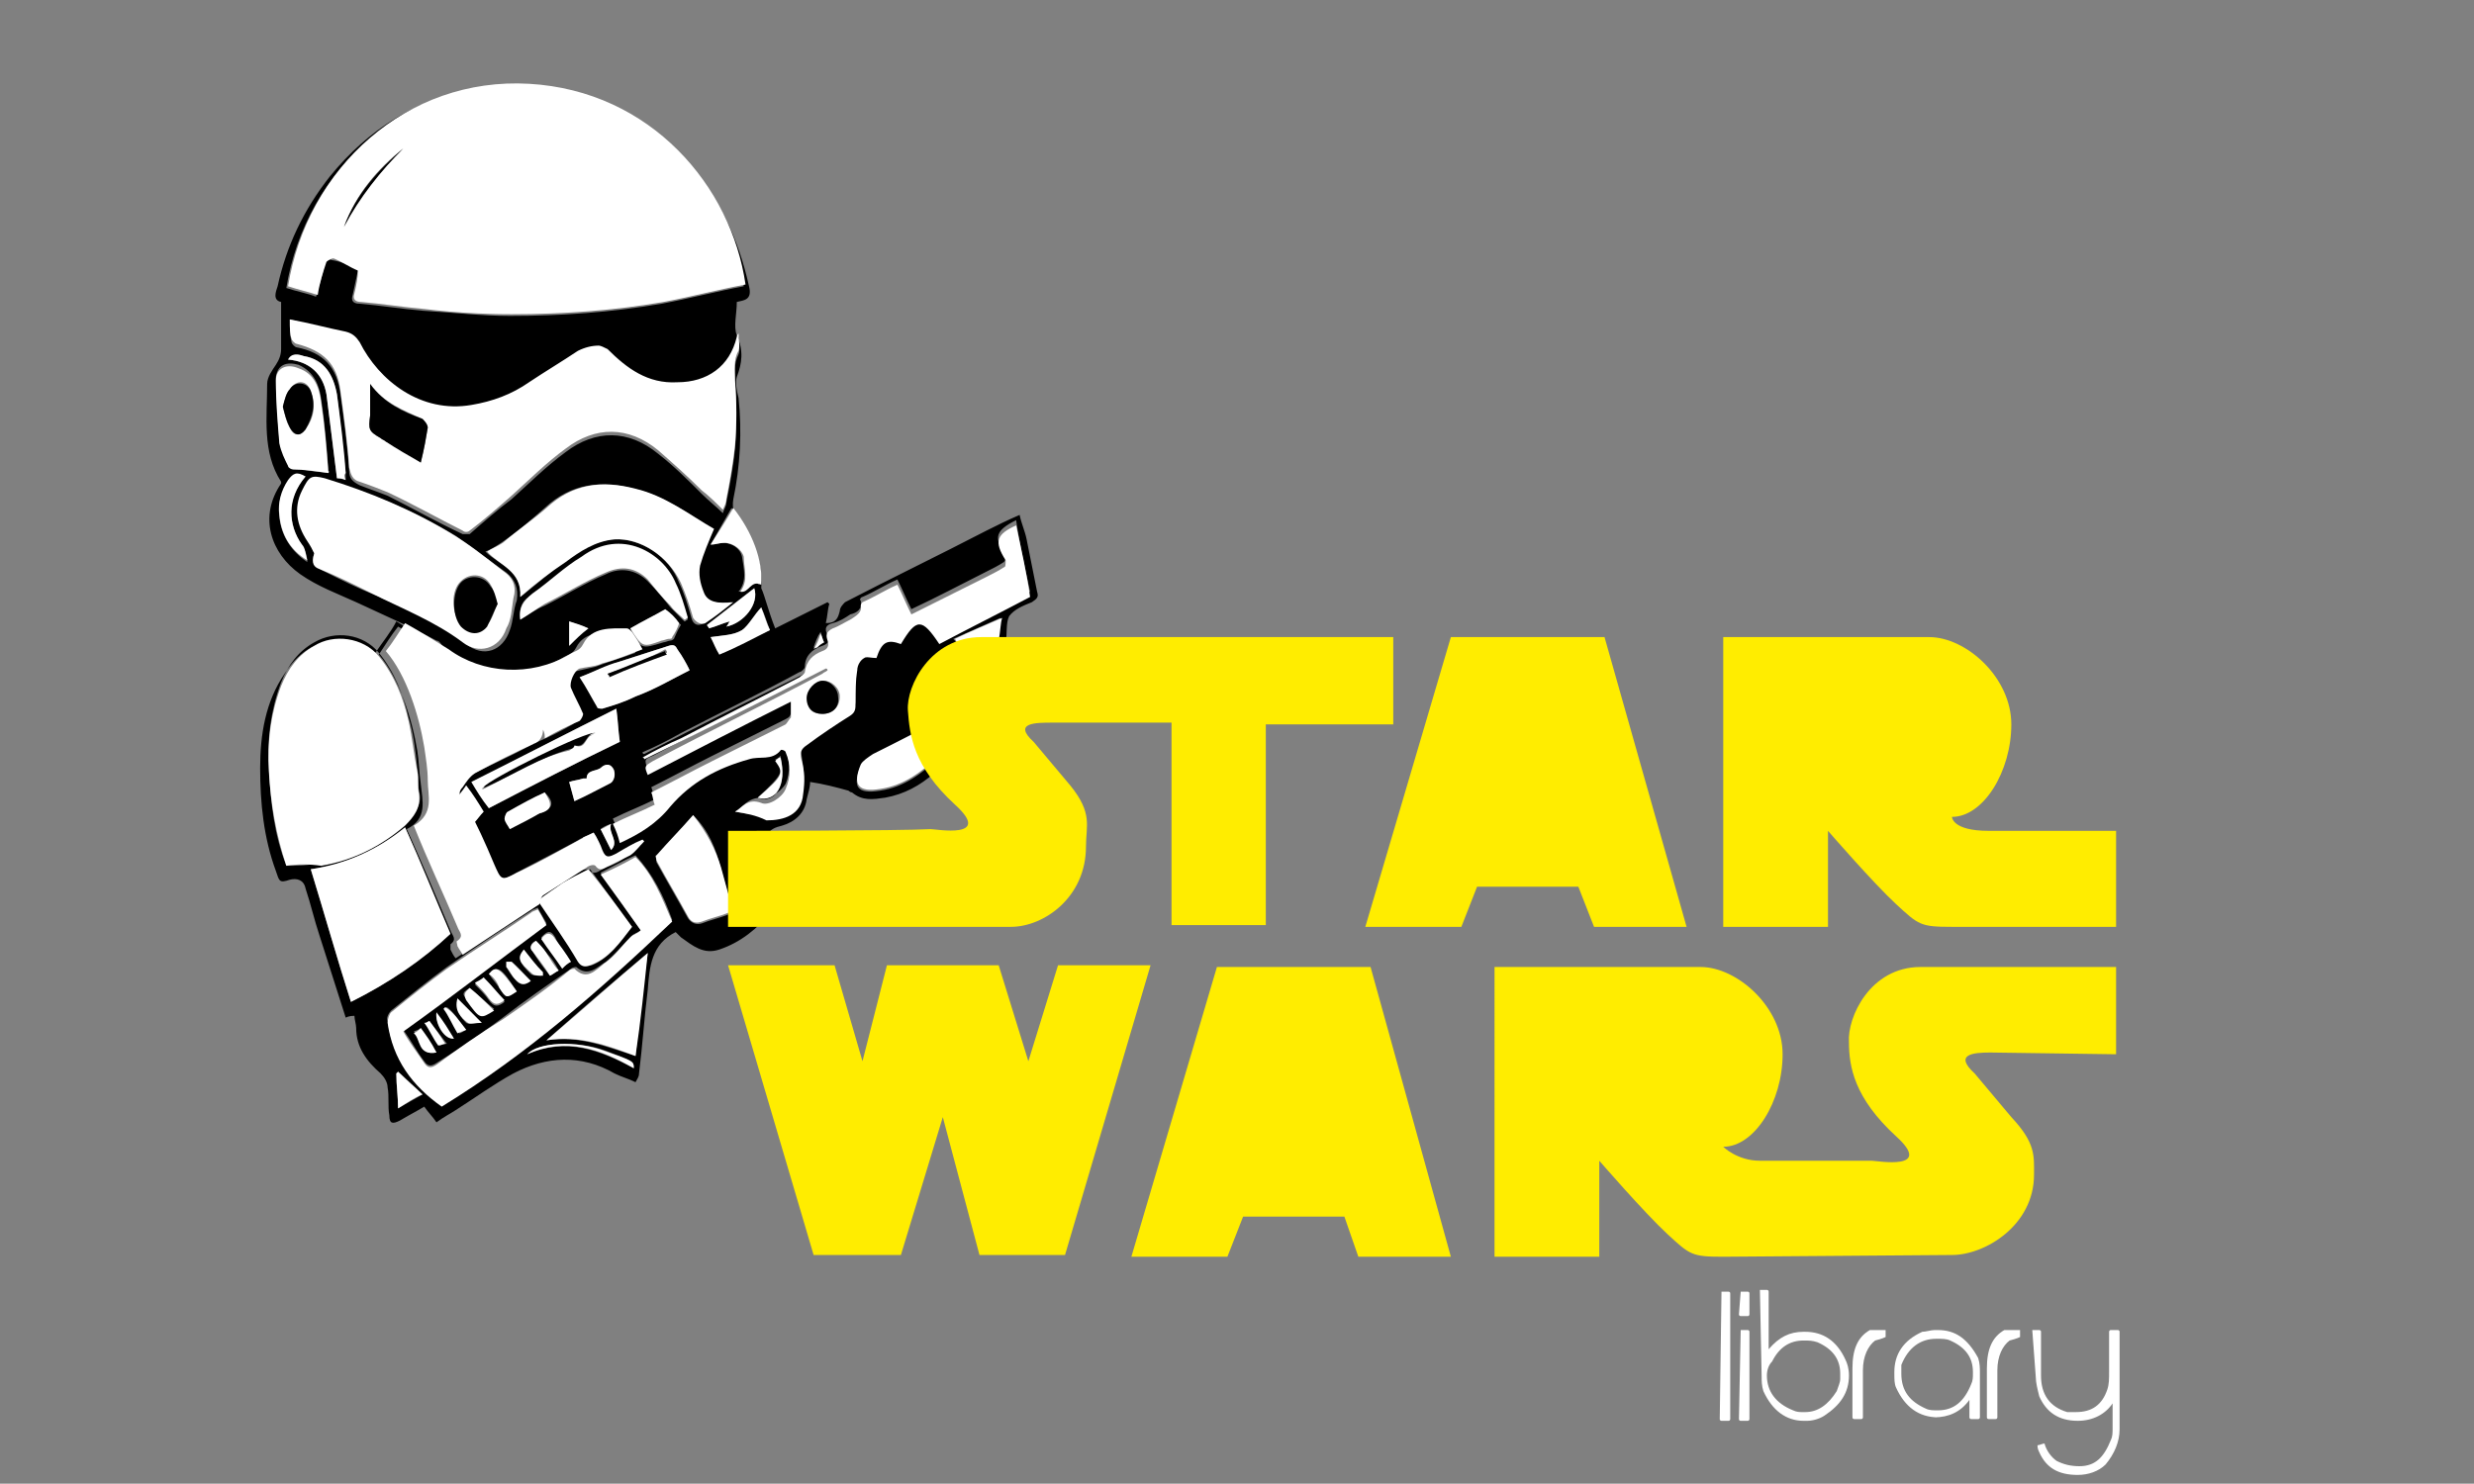 <?xml version="1.0" encoding="utf-8"?>
<!-- Generator: Adobe Illustrator 25.4.1, SVG Export Plug-In . SVG Version: 6.00 Build 0)  -->
<svg version="1.1" id="Capa_1" xmlns="http://www.w3.org/2000/svg" xmlns:xlink="http://www.w3.org/1999/xlink" x="0px" y="0px"
	 viewBox="0 0 141.7 85" style="enable-background:new 0 0 141.7 85;" xml:space="preserve">
<rect x="0" y="0" width="141.7" height="85" fill="#808080" stroke="none"/>
<style type="text/css">
	.st0{fill:#FFFFFF;}
	.st1{fill-rule:evenodd;clip-rule:evenodd;fill:#FFED00;}
	.st2{fill:none;}
	.st3{enable-background:new    ;}
</style>
<g>
	<path d="M44.4,36c1-0.5,2-1,3-1.5c0,0,0.1,0.1,0.1,0.1c-0.1,0.3-0.1,0.7-0.2,1.1c0.6,0,0.7-0.3,0.8-0.7c0-0.2,0.2-0.4,0.3-0.5
		c2.7-1.4,5.4-2.7,8.1-4.1c0.6-0.3,1.2-0.6,1.9-0.9c0.1,0.5,0.3,0.9,0.4,1.4c0.2,1,0.4,2,0.6,3c0.1,0.3,0,0.4-0.3,0.6
		c-0.5,0.2-1,0.4-1.3,0.8c-0.2,0.4-0.1,1-0.2,1.5c0,0.2-0.1,0.4-0.3,0.5c-0.7,0.3-1.3,0.7-1.9,1c0,0.9,0.1,1.8,0,2.6
		c-0.1,1.4-0.9,2.5-1.9,3.4c-0.8,0.7-1.7,1.2-2.8,1.4c-0.7,0.1-1.3,0.2-1.9-0.3c-0.1,0-0.2-0.1-0.2-0.1c-0.7-0.2-1.5-0.4-2.2-0.5
		c0,0.3-0.1,0.6-0.2,1c-0.1,0.8-0.7,1.3-1.4,1.5c-0.4,0.1-0.7,0.2-0.9,0.6c-0.2,0.4-0.6,0.6-0.9,1c0.6-0.1,1.1,0.2,1.2,0.8
		c0,0.5-0.1,1-0.2,1.5c0,0-0.1,0-0.2,0c0.1,0.1,0.2,0.1,0.3,0.2c0.3,0.2,0.4,0.5,0.1,0.8c-0.8,1-1.8,1.8-3,2.2
		c-0.9,0.3-1.5-0.2-2.2-0.7c-0.1-0.1-0.2-0.2-0.3-0.3c-1.4,0.7-1.5,2-1.6,3.3c-0.2,1.6-0.3,3.2-0.5,4.8c0,0.2-0.1,0.3-0.2,0.5
		c-0.4-0.2-0.8-0.3-1.2-0.5c-1.9-1.1-3.9-1-5.8,0c-1.1,0.6-2.2,1.4-3.3,2.1c-0.3,0.2-0.7,0.4-1.1,0.7c-0.2-0.3-0.5-0.6-0.7-0.9
		c-0.5,0.3-0.9,0.5-1.4,0.8c-0.4,0.2-0.6,0.2-0.6-0.3c-0.1-0.5,0-1.1-0.1-1.6c0-0.3-0.2-0.6-0.4-0.8c-0.8-0.7-1.4-1.5-1.4-2.6
		c0-0.2-0.1-0.5-0.1-0.7c-0.1,0-0.3,0-0.5,0.1c-0.5-1.6-1-3.1-1.5-4.7c-0.3-0.9-0.5-1.8-0.8-2.7c-0.1-0.5-0.5-0.6-0.9-0.5
		c-0.6,0.2-0.6,0.1-0.8-0.5c-0.7-1.9-0.9-3.9-0.9-5.9c0-1.9,0.3-3.8,1.4-5.4c0.7-1.1,1.7-1.9,3.1-1.9c0.5,0,1.1,0.3,1.6,0.4
		c0.2,0.1,0.3,0.2,0.5,0.3c0.4-0.6,0.9-1.2,1.2-1.8c1,0.6,1.8,1.2,2.7,1.8c0,0,0.1-0.1,0.1-0.2c-0.2-0.2-0.3-0.5-0.5-0.5
		c-1.5-0.8-3.1-1.5-4.6-2.2c-1.1-0.5-2.2-0.9-3.2-1.6c-1.7-1.2-2.4-3.3-1.1-5.2c0,0,0-0.1,0-0.1c-1.1-1.7-0.8-3.7-0.8-5.6
		c0-0.4,0.3-0.8,0.5-1.1c0.2-0.3,0.3-0.6,0.3-0.9c0-0.9,0-1.8,0-2.7c-0.5-0.1-0.3-0.6-0.2-0.9c0.5-2.3,1.5-4.4,3-6.3
		c2.2-2.7,5-4.5,8.5-5c4.7-0.7,8.6,0.8,11.9,4.2c1.9,2,3,4.4,3.6,7.1c0.2,0.8-0.3,0.8-0.7,0.9c0,0.7-0.2,1.4,0,1.9
		c0.4,0.9,0.3,1.6,0,2.4c-0.1,0.3,0,0.8,0.1,1.2c0.2,1.9,0.1,3.9-0.3,5.8c-0.1,0.6,0.1,1,0.4,1.4c0.8,1.1,1.3,2.3,1.2,3.7
		C43.8,34.1,44,35,44.4,36z M20.5,15.5c-0.1,0.5-0.2,0.9-0.3,1.4c-0.1,0.3,0,0.5,0.4,0.5c1.2,0.1,2.4,0.3,3.6,0.4
		c1.7,0.1,3.4,0.3,5,0.3c2.9,0,5.8-0.2,8.7-0.7c1.6-0.3,3.1-0.7,4.7-1c-0.8-5.6-5.5-11.2-12.4-11.5c-6.9-0.4-12.7,4.8-13.8,11.6
		c0.6,0.2,1.2,0.3,1.7,0.5c0.2-0.7,0.4-1.3,0.5-1.9c0-0.1,0.3-0.3,0.4-0.2C19.6,15,20.1,15.2,20.5,15.5z M16.6,18.3
		c0,0.5,0,0.9,0.1,1.3c0,0.1,0.2,0.3,0.3,0.3c1.5,0.3,2.3,1.1,2.5,2.7c0.2,1.5,0.4,2.9,0.5,4.4c0,0.4,0.2,0.6,0.6,0.8
		c0.5,0.2,1.1,0.4,1.6,0.6c1.4,0.7,2.8,1.5,4.3,2.2c0.1,0,0.3,0,0.4,0c0.8-0.7,1.6-1.4,2.4-2c1-0.9,2-1.9,3.1-2.7
		c1.7-1.3,3.6-1.3,5.3,0.1c0.9,0.7,1.7,1.5,2.5,2.3c0.4,0.4,0.8,0.7,1.2,1.1c0.1-0.3,0.2-0.4,0.2-0.6c0.2-1,0.4-2.1,0.5-3.1
		c0.1-1.2,0.1-2.5,0-3.7c0-0.6-0.1-1.1,0.2-1.7c0.1-0.2,0-0.6,0-1c-0.1,0.1-0.1,0.2-0.1,0.2c-0.5,1.7-1.7,2.5-3.4,2.6
		c-1.7,0-2.8-0.9-4-1.9c-0.1-0.1-0.3-0.3-0.5-0.2c-0.4,0.1-0.9,0.1-1.2,0.3c-1,0.5-1.9,1.2-2.8,1.8c-1,0.6-2.1,1-3.3,1.3
		c-2.8,0.5-5.3-1.4-6.4-3.6c-0.2-0.4-0.4-0.6-0.8-0.6C18.7,18.8,17.7,18.6,16.6,18.3z M34,47.7c-0.4,0.2-0.7,0.3-1,0.5
		c-1.3,0.7-2.5,1.3-3.8,2c-0.9,0.4-0.9,0.4-1.3-0.5c-0.5-1.1-1-2.3-1.6-3.4c-0.2-0.3-0.5-0.6-0.2-1c0.2-0.3,0.4-0.7,0.7-0.8
		c1.1-0.6,2.3-1.1,3.4-1.7c0.4-0.2,0.6-0.4,0.5-0.8c0,0.2,0,0.3,0.1,0.5c0.7-0.3,1.3-0.6,2-1c0.1-0.1,0.3-0.3,0.2-0.4
		c-0.2-0.5-0.4-1-0.7-1.5c-0.1-0.3,0.2-1,0.5-1.1c0.4-0.1,0.9-0.2,1.3-0.3c0.8-0.3,1.5-0.5,2.3-0.8c-0.2-0.3-0.4-0.7-0.6-1
		c-0.1-0.1-0.2-0.2-0.3-0.2c-0.9,0.1-2-0.1-2.5,0.9c-0.2,0.4-0.5,0.4-0.8,0.6c-2.2,1.3-4.9,1.1-6.9-0.3c-0.8-0.6-1.6-1-2.5-1.5
		c-0.4,0.5-0.7,1-1.1,1.6c1.2,1.4,1.9,3.7,2.2,5.5c0.1,0.6,0.1,1.2,0.2,1.9c0.1,1,0.4,2-0.8,2.6c0.9,2,1.7,3.9,2.5,5.8
		c0.1,0.3,0.4,0.5,0,0.8c0,0,0,0.2,0,0.3c0.1,0.2,0.2,0.4,0.3,0.5c1.5-1,3-1.9,4.4-2.9c0-0.2,0-0.4,0.2-0.5c0.8-0.6,1.7-1.1,2.5-1.6
		c0.2-0.1,0.5-0.1,0.5-0.1c0.3,0.4,0.6,0.1,0.8,0c0.4-0.2,0.8-0.3,1.2-0.6c0.3-0.2,0.6-0.5,0.8-0.8c0,0-0.1-0.1-0.1-0.1
		c-0.5,0.3-1,0.6-1.5,0.8c-0.3,0.2-0.6,0.3-0.8-0.2C34.4,48.3,34.2,48,34,47.7z M16.4,49.6c0.6,0,1.3,0,2-0.2
		c1.8-0.3,3.4-1.1,4.8-2.3c0.6-0.5,1-1,0.8-1.8c-0.1-0.4,0-0.9-0.1-1.3c-0.1-1-0.2-1.9-0.5-2.9c-0.3-1.3-0.8-2.6-1.7-3.7
		c-0.9-1.1-2.5-1.3-3.7-0.6c-0.9,0.5-1.5,1.3-1.9,2.3c-0.6,1.6-0.8,3.2-0.7,4.9C15.5,46,15.7,47.8,16.4,49.6z M42.1,46.5
		c0.5,0.1,1.2,0.2,1.8,0.2c1,0,2-0.2,2.1-1.5c0.1-0.7,0-1.3-0.1-2c-0.1-0.4,0-0.6,0.3-0.8c0.8-0.6,1.7-1.1,2.5-1.7
		c0.3-0.2,0.3-0.4,0.3-0.7c0-0.6,0-1.2,0.1-1.9c0-0.2,0.2-0.5,0.4-0.7c0.2-0.1,0.5,0,0.7,0c0.4-1,0.7-1.2,1.4-0.8
		c0.9-1.5,1.3-1.5,2.2,0c1.8-0.9,3.5-1.8,5.2-2.7c-0.3-1.4-0.6-2.7-0.8-4.1c-1.2,0.6-1.3,1-0.6,2c0,0,0,0,0,0c0,0.1,0,0.3-0.1,0.4
		c-0.3,0.2-0.7,0.4-1.1,0.6c-1.4,0.7-2.7,1.4-4.2,2.1c-0.3-0.6-0.5-1.1-0.8-1.7c-0.7,0.3-1.3,0.7-2,1c-0.1,0-0.2,0.2-0.1,0.2
		c0.1,0.5-0.2,0.7-0.6,0.8c-0.3,0.2-0.6,0.4-1,0.5c-0.4,0.1-0.5,0.3-0.3,0.7c0.2,0.3,0,0.5-0.3,0.6c-0.6,0.2-1,0.6-1,1.2
		c0,0.1-0.2,0.3-0.3,0.3c-2.2,1.2-4.5,2.3-6.8,3.5c-0.7,0.4-1.5,0.8-2.2,1.1c0,0,0,0.1,0.1,0.1c3.5-1.8,6.9-3.5,10.4-5.2
		c0,0,0,0.1,0.1,0.1c-0.1,0.1-0.2,0.2-0.3,0.2c-3.2,1.7-6.5,3.3-9.7,5c-0.5,0.2-0.5,0.2-0.3,0.8c2.7-1.4,5.4-2.7,8.2-4.2
		c0,0.4,0,0.7,0,0.9c0,0.2-0.1,0.3-0.3,0.4c-1.4,0.7-2.8,1.4-4.2,2.1c-1.2,0.6-2.3,1.2-3.5,1.8c0.1,0.2,0.1,0.5,0.2,0.7
		c-0.8,0.4-1.6,0.7-2.4,1.1c0.2,0.4,0.3,0.8,0.4,1.1c1.2-0.5,2.2-1.1,2.9-2.1c1.1-1.4,2.7-2.2,4.5-2.7c0.6-0.2,1.3,0.2,1.8-0.5
		c0,0,0.3,0.1,0.3,0.1c0.2,0.7,0.3,1.4,0,2.1c-0.3,0.5-1.1,1-1.4,0.8C42.8,45.7,42.5,46.3,42.1,46.5z M18,31.7
		c-0.2,0.6,0.1,0.8,0.5,1c1,0.5,2,1,3,1.4c1.8,0.8,3.6,1.5,5.2,2.8c1,0.8,2.1,0.4,2.5-0.8c0.2-0.5,0.2-1.2,0.4-1.7
		c0.1-0.7-0.1-1.2-0.6-1.6c-1-0.7-1.9-1.4-2.9-2.1c-2.3-1.4-4.8-2.4-7.3-3.2c-0.7-0.2-0.9-0.1-1.3,0.7c-0.5,1-0.3,2,0.3,2.9
		C17.8,31.3,17.9,31.5,18,31.7z M36.7,53.3c-0.3,0.2-0.4,0.2-0.5,0.3c-0.5,0.5-1,1.1-1.5,1.5c-0.5,0.3-1,0.9-1.7,0.3
		c0,0-0.2,0-0.3,0.1c-1.3,0.9-2.6,1.8-3.9,2.8c-1.2,0.9-2.5,1.8-3.8,2.6c-0.3,0.2-0.5,0.2-0.7-0.1c-0.4-0.5-0.7-1.1-1.2-1.8
		c2.7-2,5.4-4,8.2-6.1c-0.1-0.2-0.3-0.5-0.5-0.9c-0.2,0.1-0.3,0.1-0.4,0.2c-1.6,1-3.2,2.1-4.8,3.2c-1.1,0.8-2.2,1.7-3.2,2.5
		c-0.1,0.1-0.3,0.4-0.2,0.6c0.3,2.1,1.4,3.6,3.1,4.8c4.8-3,9.1-6.7,13.2-10.6c-0.5-1.4-1.1-2.6-2.1-3.7c-0.7,0.3-1.4,0.7-2,1
		C35.2,51.2,36,52.3,36.7,53.3z M17.8,49.8c0.8,2.6,1.5,5.1,2.3,7.6c2.2-1.1,4.1-2.4,5.7-3.9c-0.9-2.1-1.7-4.1-2.6-6.1
		C21.6,48.7,19.9,49.5,17.8,49.8z M29.8,34.2c0.9-0.7,1.7-1.4,2.5-2c0.8-0.6,1.7-1.2,2.8-1.3c1.5-0.1,3.2,0.9,3.8,2.5
		c0.3,0.6,0.5,1.3,0.7,2c0.1,0.4,0.4,0.5,0.7,0.3c0.5-0.3,1-0.8,1.6-1.2c-0.9,0.1-1.5,0-1.7-0.6c-0.2-0.5-0.2-1-0.2-1.5
		c0.1-0.7,0.5-1.4,0.8-2.1c-1.4-0.9-2.8-1.9-4.5-2.3c-1.9-0.5-3.6-0.3-5.1,1.1c-0.8,0.7-1.6,1.4-2.5,2c-0.3,0.2-0.6,0.4-0.9,0.5
		C28.6,32.4,29.9,32.6,29.8,34.2z M36.2,53.1c-0.8-1.1-1.6-2.2-2.4-3.3c-0.5,0.3-1,0.5-1.5,0.8c-0.5,0.3-0.9,0.6-1.4,1
		c0.8,1.2,1.6,2.3,2.3,3.5c0.2,0.3,0.3,0.3,0.7,0.2C34.9,54.9,35.5,54,36.2,53.1z M39.7,46.7c-0.7,0.8-1.4,1.6-2.1,2.4
		c0,0.1,0,0.2,0,0.3c0.6,1.1,1.2,2.1,1.8,3.2c0.2,0.3,0.5,0.4,0.8,0.3c0.5-0.2,1-0.3,1.5-0.5c0.1,0,0.2-0.3,0.2-0.4
		c-0.2-0.8-0.4-1.5-0.6-2.2C41,48.6,40.6,47.6,39.7,46.7z M31.3,59.6c1.9-0.3,3.5,0.4,5.1,0.9c0.2-2,0.4-3.9,0.7-5.9
		C35.2,56.2,33.3,57.8,31.3,59.6z M35.3,40.6c-2.8,1.4-5.5,2.8-8.3,4.2c0.3,0.5,0.6,1,1,1.5c2.5-1.3,5-2.6,7.5-3.8
		C35.4,41.8,35.4,41.3,35.3,40.6z M29.8,35.5c0.5-0.3,0.9-0.6,1.4-0.8c1.2-0.6,2.3-1.3,3.5-1.8c0.8-0.4,1.7-0.3,2.4,0.4
		c0.5,0.5,0.9,1,1.3,1.5c0.3,0.3,0.5,0.5,0.8,0.8c0.1,0,0.1-0.1,0.2-0.1c-0.2-0.7-0.5-1.3-0.7-2c-0.8-1.8-3.1-3.2-5.4-1.5
		c-1,0.7-1.8,1.5-2.8,2.1C30,34.3,29.7,34.7,29.8,35.5z M39.5,38.4c-0.2-0.5-0.5-0.8-0.7-1.2c-0.1-0.2-0.2-0.3-0.5-0.2
		c-0.9,0.3-1.9,0.6-2.8,0.9c-0.8,0.3-1.5,0.6-2.3,0.9c0.4,0.6,0.7,1.2,1,1.7c0,0.1,0.2,0.1,0.3,0.1c0.6-0.2,1.3-0.4,1.9-0.7
		C37.5,39.5,38.5,38.9,39.5,38.4z M18.8,27.1c0-0.1,0-0.2,0-0.3c-0.1-1.3-0.2-2.6-0.4-3.9c-0.1-0.8-0.4-1.6-1.3-2
		c-0.7-0.2-1.2,0-1.3,0.7c0,1.2,0.1,2.4,0.2,3.6c0,0.4,0.3,0.9,0.5,1.3c0,0.1,0.2,0.2,0.3,0.2C17.4,27,18.1,27,18.8,27.1z
		 M54.6,40.9c-0.2,0.1-0.3,0.1-0.4,0.2c-1.4,0.7-2.8,1.4-4.2,2.2c-0.2,0.1-0.6,0.3-0.7,0.6c-0.5,1.2-0.2,1.6,1.1,1.4
		c1.4-0.2,2.4-1,3.4-1.9C54.5,42.7,54.6,41.8,54.6,40.9z M40.7,31.2c0.3,0,0.5-0.1,0.7-0.1c0.5,0,1,0.3,1.1,0.8
		c0.1,0.7,0.3,1.4-0.2,2c0.5,0,0.6-0.8,1.2-0.4c0.1-1.4-0.5-3-1.6-4.4C41.5,29.8,41.1,30.5,40.7,31.2z M19.8,27.5c0-0.2,0-0.3,0-0.4
		c-0.2-1.5-0.3-3-0.5-4.5c-0.2-1.1-0.7-2-1.9-2.2c-0.3-0.1-0.6-0.2-0.9,0.2c1.2,0.1,2,0.8,2.2,2c0.2,1.6,0.4,3.1,0.6,4.8
		C19.3,27.4,19.5,27.4,19.8,27.5z M36.1,36c0.6,1.2,0.6,1.2,1.9,0.8c0.1,0,0.3-0.1,0.4-0.1c0.1,0,0.2-0.1,0.2-0.1
		c0.1-0.2,0.2-0.5,0.4-0.8c-0.3-0.3-0.6-0.5-0.8-0.8C37.5,35.2,36.8,35.6,36.1,36z M17.5,27.3c-0.5-0.2-0.7-0.2-1,0.3
		c-0.4,0.6-0.6,1.3-0.5,2c0.1,1.1,0.7,2,1.6,2.6c0-0.3-0.1-0.7-0.3-0.9C16.5,30,16.4,28.5,17.5,27.3z M43.6,34.8
		c-0.4,0.5-0.7,1.1-1.1,1.3c-0.5,0.3-1.2,0.3-1.8,0.4c0.2,0.3,0.4,0.7,0.5,1c1-0.5,1.9-1,2.9-1.4C43.9,35.6,43.8,35.2,43.6,34.8z
		 M55.4,37.7c0.6-0.3,1.3-0.7,1.7-1c0.1-0.6,0.2-1,0.2-1.3c-0.9,0.4-1.8,0.8-2.7,1.2C54.9,36.9,55.1,37.3,55.4,37.7z M32.9,45.9
		c0.7-0.4,1.4-0.7,2-1c0.3-0.2,0.4-0.7,0.2-0.9c-0.2-0.3-0.5-0.2-0.7,0c-0.2,0.2-0.8,0.1-0.8,0.6c0,0-0.2,0-0.2,0
		c-0.3,0.1-0.5,0.1-0.8,0.2C32.7,45.2,32.8,45.5,32.9,45.9z M29.2,47.5c0.6-0.3,1.1-0.7,1.7-0.9c0.9-0.3,0.8-0.7,0.3-1.2
		c-0.7,0.4-1.4,0.7-2.1,1.1c-0.1,0.1-0.2,0.3-0.2,0.4C29,47.1,29.1,47.3,29.2,47.5z M43.2,33.7c-0.9,0.7-1.8,1.4-2.7,2.1
		c0,0.1,0.1,0.1,0.1,0.2c0.4-0.1,0.8-0.3,1.2-0.4c0,0.1-0.1,0.2-0.2,0.3C42.6,35.7,43.5,34.6,43.2,33.7z M24.2,62.7
		c-0.5-0.4-0.9-0.9-1.4-1.3c0,0-0.1,0.1-0.1,0.1c0,0.7,0.1,1.3,0.1,2C23.3,63.2,23.7,63,24.2,62.7z M27.7,46.5c-0.3-0.5-0.7-1-1-1.5
		c-0.2,0.3-0.3,0.5-0.5,0.7c0.3,0.5,0.6,1,0.9,1.5C27.3,47,27.5,46.7,27.7,46.5z M32.7,55.1c-0.3-0.5-0.7-0.9-0.9-1.4
		c-0.3-0.5-0.5-0.3-0.8,0c0.4,0.6,0.8,1.2,1.2,1.7C32.4,55.3,32.5,55.2,32.7,55.1z M26.9,56.6c-0.3,0.2-0.5,0.3-0.2,0.6
		c0.8,1.1,0.8,1.1,1.6,0.6C27.8,57.4,27.4,57,26.9,56.6z M30.7,53.9c-0.3,0.1-0.4,0.4-0.2,0.6c0.3,0.5,0.6,0.9,1,1.4
		c0.2-0.1,0.3-0.2,0.5-0.3c-0.2-0.4-0.4-0.7-0.7-1C31.1,54.3,30.9,54.1,30.7,53.9z M36.3,61.2c0-0.4,0-0.4-1.6-1
		c-1.6-0.6-3.9-0.5-4.5,0.2C32.5,59.4,34.4,60.2,36.3,61.2z M28,55.8c0.2,0.3,0.4,0.5,0.6,0.8c0.4,0.6,0.4,0.6,1,0.2
		C28.7,55.4,28.5,55.3,28,55.8z M27.7,56c-0.1,0.1-0.3,0.2-0.5,0.4c0.3,0.3,0.6,0.6,0.8,0.9c0.3,0.4,0.5,0.4,0.9,0.1
		C28.5,56.9,28.2,56.5,27.7,56z M43.4,45.7c1,0.4,1.7-0.7,1.3-2.4c-0.1,0.1-0.2,0.2-0.3,0.2C44.9,44.2,44.9,44.3,43.4,45.7z
		 M30,54.4c-0.3,0.6-0.3,0.7,0.4,1.4c0.1,0.1,0.4,0.1,0.6,0.1c0,0,0-0.1,0-0.2C30.7,55.3,30.3,54.8,30,54.4z M30.4,56.2
		c-0.4-0.4-0.7-0.8-1.1-1.1c0,0-0.2,0-0.3,0c0,0.1,0,0.2,0,0.3c0.1,0.2,0.3,0.5,0.5,0.7C29.7,56.4,30,56.5,30.4,56.2z M26.2,57.2
		c-0.1,0.7,0.2,1.1,0.5,1.4c0.1,0.1,0.5,0,0.8,0C27.1,58.1,26.7,57.7,26.2,57.2z M25,60.3c-0.4-0.5-0.6-1-0.9-1.4
		C24,59,23.9,59,23.7,59.1C24.1,59.5,24,60.5,25,60.3z M32.6,35.6c0,0.5,0,0.9,0,1.4c0.4-0.4,0.7-0.7,1.1-1
		C33.2,35.8,32.9,35.7,32.6,35.6z M26.7,59c-0.4-0.5-0.7-1-1.1-1.3c0,0-0.1,0.1-0.1,0.1c0.3,0.5,0.5,0.9,0.8,1.4
		C26.4,59.2,26.5,59.1,26.7,59z M35,47.2c-0.3,0.1-0.5,0.2-0.6,0.3c0.2,0.4,0.4,0.8,0.6,1.2C35.5,48.2,34.8,47.8,35,47.2z M26,59.5
		c-0.4-0.5-0.7-1-1-1.5C24.9,58.6,25.5,59.5,26,59.5z M24.6,58.5c-0.1,0-0.1,0.1-0.2,0.1c0.2,0.4,0.5,0.9,0.8,1.3
		c0,0,0.2-0.1,0.4-0.1C25.2,59.3,24.9,58.9,24.6,58.5z M47.2,36.8c-0.1-0.2-0.1-0.3-0.2-0.6c-0.2,0.3-0.3,0.6-0.4,0.9
		c0.1,0,0.2,0,0.2-0.1C46.9,37,47,36.9,47.2,36.8z"/>
	<path class="st0" d="M20.5,15.5c-0.5-0.2-0.9-0.5-1.4-0.7c-0.1,0-0.3,0.1-0.4,0.2c-0.2,0.6-0.4,1.2-0.5,1.9
		c-0.6-0.2-1.1-0.3-1.7-0.5c1.1-6.8,6.8-12,13.8-11.6c7,0.4,11.6,5.9,12.4,11.5c-1.6,0.3-3.1,0.7-4.7,1c-2.9,0.5-5.8,0.7-8.7,0.7
		c-1.7,0-3.4-0.1-5-0.3c-1.2-0.1-2.4-0.3-3.6-0.4c-0.4,0-0.5-0.2-0.4-0.5C20.4,16.4,20.5,15.9,20.5,15.5z M23.1,8.5
		c-1.5,1.2-2.7,2.6-3.4,4.5C20.6,11.2,21.8,9.8,23.1,8.5z"/>
	<path class="st0" d="M16.6,18.3c1.1,0.2,2.2,0.5,3.2,0.7c0.4,0.1,0.6,0.3,0.8,0.6c1.1,2.2,3.5,4.1,6.4,3.6c1.2-0.2,2.3-0.6,3.3-1.3
		c0.9-0.6,1.9-1.2,2.8-1.8c0.4-0.2,0.8-0.3,1.2-0.3c0.1,0,0.3,0.1,0.5,0.2c1.1,1.1,2.3,2,4,1.9c1.7,0,3-0.9,3.4-2.6
		c0,0,0-0.1,0.1-0.2c0,0.4,0.1,0.7,0,1c-0.3,0.5-0.2,1.1-0.2,1.7c0.1,1.2,0.1,2.5,0,3.7c-0.1,1-0.3,2.1-0.5,3.1
		c0,0.2-0.1,0.4-0.2,0.6c-0.4-0.4-0.8-0.8-1.2-1.1c-0.8-0.8-1.7-1.6-2.5-2.3c-1.7-1.4-3.6-1.4-5.3-0.1c-1.1,0.8-2.1,1.8-3.1,2.7
		c-0.8,0.7-1.6,1.4-2.4,2c-0.1,0.1-0.3,0.1-0.4,0c-1.4-0.7-2.8-1.5-4.3-2.2c-0.5-0.2-1-0.4-1.6-0.6c-0.4-0.1-0.5-0.4-0.6-0.8
		c-0.1-1.5-0.3-2.9-0.5-4.4c-0.2-1.6-1-2.3-2.5-2.7c-0.1,0-0.3-0.2-0.3-0.3C16.6,19.2,16.6,18.8,16.6,18.3z M24.1,26.5
		c0.2-0.8,0.3-1.4,0.4-2c0-0.1-0.2-0.4-0.3-0.5c-1.1-0.5-2.2-0.9-3-2c0,0.3,0,0.5,0,0.7c0,0.4,0,0.8,0,1.1c-0.1,0.8-0.1,0.9,0.6,1.3
		c0.1,0.1,0.2,0.1,0.3,0.2C22.8,25.6,23.4,26,24.1,26.5z"/>
	<path class="st0" d="M34,47.7c0.2,0.3,0.4,0.7,0.5,1c0.2,0.5,0.4,0.4,0.8,0.2c0.5-0.3,1-0.6,1.5-0.8c0,0,0.1,0.1,0.1,0.1
		c-0.3,0.3-0.5,0.6-0.8,0.8c-0.4,0.2-0.8,0.4-1.2,0.6c-0.3,0.1-0.5,0.4-0.8,0c-0.1-0.1-0.4,0-0.5,0.1c-0.8,0.5-1.7,1.1-2.5,1.6
		c-0.1,0.1-0.2,0.3-0.2,0.5c-1.5,1-2.9,1.9-4.4,2.9c-0.1-0.2-0.2-0.3-0.3-0.5c0-0.1-0.1-0.3,0-0.3c0.4-0.3,0.1-0.5,0-0.8
		c-0.8-1.9-1.7-3.8-2.5-5.8c1.2-0.7,0.8-1.7,0.8-2.6c0-0.6-0.1-1.2-0.2-1.9c-0.3-1.8-1-4.1-2.2-5.5c0.4-0.5,0.7-1,1.1-1.6
		c0.9,0.5,1.7,1,2.5,1.5c1.9,1.4,4.7,1.6,6.9,0.3c0.3-0.2,0.6-0.2,0.8-0.6c0.5-1,1.6-0.9,2.5-0.9c0.1,0,0.2,0.1,0.3,0.2
		c0.2,0.3,0.4,0.6,0.6,1c-0.8,0.3-1.5,0.6-2.3,0.8c-0.4,0.2-0.9,0.2-1.3,0.3c-0.3,0.1-0.6,0.8-0.5,1.1c0.2,0.5,0.5,1,0.7,1.5
		c0,0.1-0.1,0.3-0.2,0.4c-0.7,0.3-1.3,0.6-2,1c0-0.2,0-0.3-0.1-0.5c0,0.4-0.2,0.7-0.5,0.8c-1.1,0.5-2.3,1.1-3.4,1.7
		c-0.3,0.2-0.5,0.5-0.7,0.8c-0.4,0.4,0,0.7,0.2,1c0.6,1.1,1.1,2.2,1.6,3.4c0.4,0.9,0.4,1,1.3,0.5c1.3-0.6,2.5-1.3,3.8-2
		C33.3,48,33.6,47.9,34,47.7z"/>
	<path class="st0" d="M16.4,49.6c-0.6-1.8-0.9-3.6-1-5.4c-0.1-1.7,0.1-3.3,0.7-4.9c0.4-1,1-1.8,1.9-2.3c1.1-0.7,2.8-0.5,3.7,0.6
		c0.9,1.1,1.4,2.4,1.7,3.7c0.2,0.9,0.3,1.9,0.5,2.9c0.1,0.4,0,0.9,0.1,1.3c0.1,0.8-0.3,1.3-0.8,1.8c-1.4,1.2-3,2-4.8,2.3
		C17.7,49.5,17,49.5,16.4,49.6z"/>
	<path class="st0" d="M42.1,46.5c0.4-0.2,0.7-0.8,1.5-0.5c0.4,0.2,1.2-0.3,1.4-0.8c0.3-0.7,0.3-1.4,0-2.1c0-0.1-0.3-0.2-0.3-0.1
		c-0.5,0.6-1.2,0.3-1.8,0.5c-1.8,0.5-3.3,1.3-4.5,2.7c-0.8,1-1.8,1.6-2.9,2.1c-0.1-0.4-0.2-0.7-0.4-1.1c0.8-0.4,1.6-0.7,2.4-1.1
		c-0.1-0.2-0.1-0.5-0.2-0.7c1.2-0.6,2.3-1.2,3.5-1.8c1.4-0.7,2.8-1.4,4.2-2.1c0.1-0.1,0.2-0.3,0.3-0.4c0-0.2,0-0.5,0-0.9
		c-2.8,1.4-5.5,2.8-8.2,4.2c-0.2-0.5-0.2-0.5,0.3-0.8c3.2-1.7,6.5-3.3,9.7-5c0.1-0.1,0.2-0.1,0.3-0.2c0,0,0-0.1-0.1-0.1
		c-3.5,1.8-6.9,3.5-10.4,5.2c0,0,0-0.1-0.1-0.1c0.7-0.4,1.5-0.8,2.2-1.1c2.3-1.2,4.5-2.3,6.8-3.5c0.1-0.1,0.3-0.2,0.3-0.3
		c0.1-0.7,0.5-1,1-1.2c0.3-0.1,0.4-0.3,0.3-0.6s-0.1-0.5,0.3-0.7c0.3-0.1,0.6-0.3,1-0.5c0.3-0.2,0.7-0.4,0.6-0.8
		c0-0.1,0.1-0.2,0.1-0.2c0.7-0.3,1.3-0.7,2-1c0.3,0.6,0.5,1.1,0.8,1.7c1.4-0.7,2.8-1.4,4.2-2.1c0.4-0.2,0.8-0.4,1.1-0.6
		c0.1,0,0.1-0.2,0.1-0.4c0,0,0,0,0,0c-0.7-1.1-0.5-1.5,0.6-2c0.3,1.4,0.6,2.7,0.8,4.1c-1.7,0.9-3.5,1.8-5.2,2.7
		c-1-1.5-1.3-1.5-2.2,0c-0.8-0.3-1.1-0.1-1.4,0.8c-0.3,0-0.6-0.1-0.7,0c-0.2,0.1-0.4,0.4-0.4,0.7c-0.1,0.6-0.1,1.2-0.1,1.9
		c0,0.3,0,0.5-0.3,0.7c-0.8,0.5-1.7,1.1-2.5,1.7c-0.3,0.2-0.4,0.4-0.3,0.8c0.2,0.7,0.2,1.3,0.1,2c-0.1,1.2-1.1,1.5-2.1,1.5
		C43.3,46.7,42.7,46.6,42.1,46.5z M47.1,40.9c0.6,0,1-0.4,1-1c0-0.5-0.5-0.9-0.9-0.9c-0.5,0-0.9,0.5-0.9,1
		C46.2,40.6,46.5,40.9,47.1,40.9z"/>
	<path class="st0" d="M18,31.7c-0.1-0.2-0.2-0.4-0.4-0.7c-0.6-0.9-0.8-1.9-0.3-2.9c0.4-0.8,0.5-0.9,1.3-0.7c2.6,0.8,5,1.8,7.3,3.2
		c1,0.6,2,1.4,2.9,2.1c0.6,0.4,0.8,0.9,0.6,1.6c-0.1,0.6-0.1,1.2-0.4,1.7c-0.4,1.2-1.6,1.5-2.5,0.8c-1.6-1.2-3.4-1.9-5.2-2.8
		c-1-0.5-2-1-3-1.4C18,32.5,17.8,32.3,18,31.7z M28.5,34.6c-0.2-0.4-0.2-0.8-0.4-1.1c-0.4-0.7-1.3-0.7-1.8-0.1s-0.4,1.8,0.1,2.4
		c0.4,0.5,1,0.6,1.5,0C28.2,35.5,28.3,35,28.5,34.6z"/>
	<path class="st0" d="M36.7,53.3c-0.7-1-1.5-2.1-2.3-3.2c0.7-0.3,1.3-0.6,2-1c1,1,1.5,2.3,2.1,3.7c-4.1,3.9-8.3,7.6-13.2,10.6
		c-1.7-1.2-2.8-2.7-3.1-4.8c0-0.2,0.1-0.5,0.2-0.6c1.1-0.9,2.1-1.7,3.2-2.5c1.6-1.1,3.2-2.1,4.8-3.2c0.1-0.1,0.2-0.1,0.4-0.2
		c0.2,0.3,0.4,0.7,0.5,0.9c-2.7,2-5.4,4.1-8.2,6.1c0.4,0.7,0.8,1.2,1.2,1.8c0.2,0.3,0.4,0.3,0.7,0.1c1.2-0.9,2.5-1.8,3.8-2.6
		c1.3-0.9,2.6-1.8,3.8-2.8c0.1-0.1,0.3-0.1,0.3-0.1c0.7,0.7,1.2,0.1,1.7-0.3c0.6-0.4,1-1,1.5-1.5C36.3,53.5,36.5,53.5,36.7,53.3z"/>
	<path class="st0" d="M17.8,49.8c2-0.3,3.8-1.1,5.4-2.4c0.9,2,1.7,4,2.6,6.1c-1.6,1.5-3.5,2.8-5.7,3.9
		C19.3,54.9,18.6,52.4,17.8,49.8z"/>
	<path class="st0" d="M29.8,34.2c0.1-1.5-1.2-1.8-1.9-2.6c0.3-0.2,0.6-0.3,0.9-0.5c0.8-0.7,1.7-1.3,2.5-2c1.5-1.4,3.2-1.6,5.1-1.1
		c1.7,0.4,3.1,1.5,4.5,2.3c-0.3,0.7-0.6,1.4-0.8,2.1c-0.1,0.5,0,1,0.2,1.5c0.2,0.6,0.8,0.7,1.7,0.6c-0.5,0.4-1,0.8-1.6,1.2
		c-0.2,0.1-0.5,0-0.7-0.3c-0.2-0.7-0.4-1.3-0.7-2c-0.7-1.5-2.3-2.6-3.8-2.5c-1.1,0.1-2,0.7-2.8,1.3C31.5,32.8,30.7,33.4,29.8,34.2z"
		/>
	<path class="st0" d="M36.2,53.1c-0.7,0.9-1.3,1.8-2.4,2.2c-0.3,0.1-0.5,0.1-0.7-0.2c-0.7-1.2-1.5-2.3-2.3-3.5c0.5-0.4,1-0.7,1.4-1
		c0.5-0.3,0.9-0.5,1.5-0.8C34.6,50.9,35.4,52,36.2,53.1z"/>
	<path class="st0" d="M39.7,46.7c0.8,1,1.3,2,1.6,3c0.2,0.7,0.4,1.5,0.6,2.2c0,0.1-0.1,0.4-0.2,0.4c-0.5,0.2-1,0.3-1.5,0.5
		c-0.3,0.1-0.6,0.1-0.8-0.3c-0.6-1.1-1.2-2.1-1.8-3.2c0-0.1-0.1-0.3,0-0.3C38.3,48.2,39,47.5,39.7,46.7z"/>
	<path class="st0" d="M31.3,59.6c2-1.7,3.9-3.4,5.8-5c-0.2,1.9-0.4,3.9-0.7,5.9C34.8,59.9,33.2,59.3,31.3,59.6z"/>
	<path class="st0" d="M35.3,40.6c0.1,0.7,0.1,1.2,0.2,1.9c-2.5,1.2-5,2.5-7.5,3.8c-0.4-0.5-0.7-1-1-1.5C29.8,43.4,32.5,42,35.3,40.6
		z M32.9,42.7L32.9,42.7c0.7,0.3,0.6-0.6,1.1-0.6c-0.4-0.2-6.2,2.7-6.4,3.1c0,0,0.1,0,0.1,0c1.6-0.8,3.1-1.8,4.9-2.2
		C32.8,42.9,32.8,42.8,32.9,42.7z"/>
	<path class="st0" d="M29.8,35.5c-0.1-0.7,0.2-1.1,0.7-1.5c1-0.7,1.8-1.5,2.8-2.1c2.3-1.7,4.7-0.2,5.4,1.5c0.3,0.6,0.5,1.3,0.7,2
		c-0.1,0-0.1,0.1-0.2,0.1c-0.3-0.3-0.6-0.5-0.8-0.8c-0.5-0.5-0.9-1-1.3-1.5c-0.7-0.7-1.5-0.8-2.4-0.4c-1.2,0.5-2.3,1.2-3.5,1.8
		C30.7,34.9,30.3,35.2,29.8,35.5z"/>
	<path class="st0" d="M39.5,38.4c-1,0.5-2,1.1-3.1,1.5c-0.6,0.3-1.2,0.5-1.9,0.7c-0.1,0-0.3,0-0.3-0.1c-0.3-0.5-0.6-1.1-1-1.7
		c0.8-0.3,1.5-0.7,2.3-0.9c0.9-0.3,1.9-0.6,2.8-0.9c0.3-0.1,0.4,0,0.5,0.2C39.1,37.6,39.3,38,39.5,38.4z M34.8,38.6
		c0,0,0,0.1,0.1,0.1c1.1-0.4,2.2-0.8,3.3-1.3c0-0.1,0-0.1-0.1-0.2C37,37.8,36,38.2,34.8,38.6z"/>
	<path class="st0" d="M18.8,27.1c-0.7-0.1-1.4-0.2-2-0.2c-0.1,0-0.3-0.1-0.3-0.2c-0.2-0.4-0.4-0.8-0.5-1.3c-0.1-1.2-0.2-2.4-0.2-3.6
		c0-0.7,0.6-1,1.3-0.7c0.9,0.3,1.2,1.1,1.3,2c0.2,1.3,0.3,2.6,0.4,3.9C18.9,27,18.8,27.1,18.8,27.1z M16.2,23.3
		c0.1,0.4,0.2,0.9,0.4,1.2c0.2,0.5,0.6,0.5,0.9,0.1c0.5-0.7,0.6-1.4,0.3-2.2c-0.2-0.6-0.8-0.7-1.2-0.1
		C16.4,22.5,16.3,22.9,16.2,23.3z"/>
	<path class="st0" d="M54.6,40.9c0,0.9-0.1,1.7-0.8,2.4c-1,0.9-2,1.7-3.4,1.9c-1.2,0.2-1.6-0.2-1.1-1.4c0.1-0.2,0.4-0.4,0.7-0.6
		c1.4-0.7,2.8-1.4,4.2-2.2C54.3,41,54.5,41,54.6,40.9z M53.3,42.8c0.1,0,0.2,0,0.2,0c0,0,0.1,0,0.2,0c0-0.1,0-0.3-0.1-0.4l0,0
		c0.1-0.2,0.2-0.4,0.4-0.6c0,0-0.1-0.1-0.1-0.1c-0.3,0.2-0.5,0.3-0.8,0.5c-0.3,0.2-0.6,0.4-0.4,0.8C52.9,42.9,53.2,42.8,53.3,42.8
		L53.3,42.8z"/>
	<path class="st0" d="M40.7,31.2c0.5-0.8,0.9-1.4,1.3-2.1c1.1,1.4,1.7,3,1.6,4.4c-0.6-0.3-0.7,0.5-1.2,0.4c0.5-0.7,0.2-1.3,0.2-2
		c-0.1-0.4-0.6-0.8-1.1-0.8C41.2,31.1,41,31.2,40.7,31.2z"/>
	<path class="st0" d="M19.8,27.5c-0.2-0.1-0.4-0.1-0.5-0.1c-0.2-1.6-0.4-3.2-0.6-4.8c-0.2-1.2-1-1.9-2.2-2c0.2-0.4,0.6-0.3,0.9-0.2
		c1.2,0.2,1.7,1.1,1.9,2.2c0.2,1.5,0.4,3,0.5,4.5C19.7,27.2,19.7,27.3,19.8,27.5z"/>
	<path class="st0" d="M36.1,36c0.7-0.4,1.3-0.7,2-1.1c0.3,0.2,0.6,0.5,0.8,0.8c-0.1,0.3-0.2,0.5-0.4,0.8c0,0.1-0.1,0.1-0.2,0.1
		c-0.1,0-0.3,0.1-0.4,0.1C36.8,37.1,36.8,37.1,36.1,36z"/>
	<path class="st0" d="M17.5,27.3c-1.1,1.3-1,2.8-0.2,3.9c0.2,0.2,0.2,0.6,0.3,0.9c-1-0.6-1.5-1.5-1.6-2.6c-0.1-0.7,0.1-1.4,0.5-2
		C16.8,27.1,17,27,17.5,27.3z"/>
	<path class="st0" d="M43.6,34.8c0.2,0.5,0.3,0.9,0.5,1.3c-1,0.5-1.9,1-2.9,1.4c-0.2-0.3-0.3-0.6-0.5-1c0.7-0.1,1.3-0.1,1.8-0.4
		C42.9,35.8,43.2,35.2,43.6,34.8z"/>
	<path class="st0" d="M55.4,37.7c-0.3-0.4-0.5-0.7-0.7-1.1c0.8-0.4,1.8-0.8,2.7-1.2c-0.1,0.3-0.1,0.8-0.2,1.3
		C56.7,37,56,37.3,55.4,37.7z"/>
	<path class="st0" d="M32.9,45.9c-0.1-0.4-0.2-0.7-0.3-1.1c0.3-0.1,0.5-0.1,0.8-0.2c0.1,0,0.2,0,0.2,0c0-0.5,0.5-0.4,0.8-0.6
		c0.2-0.2,0.5-0.3,0.7,0c0.2,0.3,0.1,0.8-0.2,0.9C34.3,45.2,33.6,45.6,32.9,45.9z"/>
	<path class="st0" d="M29.2,47.5c-0.1-0.2-0.3-0.4-0.3-0.6c0-0.1,0.1-0.4,0.2-0.4c0.7-0.4,1.4-0.8,2.1-1.1c0.4,0.6,0.5,1-0.3,1.2
		C30.4,46.9,29.8,47.2,29.2,47.5z"/>
	<path class="st0" d="M43.2,33.7c0.3,0.9-0.6,2-1.6,2.2c0.1-0.1,0.1-0.2,0.2-0.3c-0.4,0.1-0.8,0.3-1.2,0.4c0-0.1-0.1-0.1-0.1-0.2
		C41.4,35.1,42.3,34.4,43.2,33.7z"/>
	<path class="st0" d="M24.2,62.7c-0.5,0.2-0.9,0.5-1.4,0.8c0-0.7-0.1-1.3-0.1-2c0,0,0.1-0.1,0.1-0.1C23.3,61.9,23.8,62.3,24.2,62.7z
		"/>
	<path class="st0" d="M27.7,46.5c-0.2,0.2-0.4,0.5-0.6,0.7c-0.3-0.5-0.6-1-0.9-1.5c0.1-0.2,0.3-0.4,0.5-0.7
		C27.1,45.5,27.4,46,27.7,46.5z"/>
	<path class="st0" d="M32.7,55.1c-0.2,0.1-0.3,0.2-0.5,0.4c-0.4-0.6-0.8-1.1-1.2-1.7c0.2-0.3,0.5-0.5,0.8,0
		C32.1,54.2,32.4,54.6,32.7,55.1z"/>
	<path class="st0" d="M26.9,56.6c0.5,0.4,0.9,0.8,1.4,1.3c-0.8,0.5-0.8,0.5-1.6-0.6C26.5,56.9,26.7,56.8,26.9,56.6z"/>
	<path class="st0" d="M30.7,53.9c0.2,0.2,0.4,0.4,0.6,0.7c0.2,0.3,0.4,0.7,0.7,1c-0.2,0.1-0.3,0.2-0.5,0.3c-0.3-0.5-0.7-1-1-1.4
		C30.3,54.3,30.4,54.1,30.7,53.9z"/>
	<path class="st0" d="M36.3,61.2c-1.9-1.1-3.9-1.8-6.1-0.8c0.6-0.7,2.8-0.8,4.4-0.2C36.3,60.8,36.3,60.8,36.3,61.2z"/>
	<path class="st0" d="M28,55.8c0.4-0.5,0.6-0.4,1.6,1c-0.6,0.4-0.6,0.4-1-0.2C28.5,56.3,28.3,56,28,55.8z"/>
	<path class="st0" d="M27.7,56c0.5,0.5,0.8,0.9,1.2,1.3c-0.4,0.3-0.6,0.3-0.9-0.1c-0.2-0.3-0.5-0.6-0.8-0.9
		C27.4,56.2,27.6,56.1,27.7,56z"/>
	<path class="st0" d="M43.4,45.7c1.5-1.3,1.5-1.4,1-2.1c0.1-0.1,0.2-0.2,0.3-0.2C45.1,45,44.4,46,43.4,45.7z"/>
	<path class="st0" d="M30,54.4c0.4,0.5,0.7,0.9,1.1,1.3c0,0,0,0.1,0,0.2c-0.2,0-0.5,0-0.6-0.1C29.7,55.1,29.6,54.9,30,54.4z"/>
	<path class="st0" d="M30.4,56.2c-0.4,0.3-0.6,0.2-0.9-0.1c-0.2-0.2-0.3-0.5-0.5-0.7c0-0.1,0-0.2,0-0.3c0.1,0,0.2,0,0.3,0
		C29.6,55.4,30,55.8,30.4,56.2z"/>
	<path class="st0" d="M26.2,57.2c0.5,0.5,0.9,0.9,1.4,1.4c-0.4,0-0.7,0.1-0.8,0C26.4,58.3,26,57.9,26.2,57.2z"/>
	<path class="st0" d="M25,60.3c-1.1,0.2-0.9-0.8-1.3-1.1c0.2-0.1,0.3-0.2,0.4-0.3C24.4,59.3,24.7,59.7,25,60.3z"/>
	<path class="st0" d="M32.6,35.6c0.3,0.1,0.7,0.2,1.1,0.4c-0.4,0.3-0.7,0.6-1.1,1C32.6,36.5,32.6,36.1,32.6,35.6z"/>
	<path class="st0" d="M26.7,59c-0.2,0.1-0.3,0.1-0.5,0.2c-0.3-0.5-0.5-1-0.8-1.4c0,0,0.1-0.1,0.1-0.1C26,58,26.3,58.5,26.7,59z"/>
	<path class="st0" d="M35,47.2c-0.2,0.5,0.5,1,0,1.5c-0.2-0.4-0.4-0.8-0.6-1.2C34.5,47.5,34.6,47.4,35,47.2z"/>
	<path class="st0" d="M26,59.5c-0.5,0.1-1.1-0.8-1-1.5C25.4,58.5,25.7,59,26,59.5z"/>
	<path class="st0" d="M24.6,58.5c0.3,0.4,0.6,0.8,0.9,1.3c-0.1,0-0.3,0.1-0.4,0.1c-0.3-0.4-0.5-0.9-0.8-1.3
		C24.5,58.6,24.5,58.5,24.6,58.5z"/>
	<path class="st0" d="M47.2,36.8c-0.2,0.1-0.3,0.2-0.4,0.3c0,0-0.1,0-0.2,0.1c0.2-0.3,0.3-0.6,0.4-0.9
		C47.1,36.5,47.1,36.6,47.2,36.8z"/>
	<path d="M23.1,8.5c-1.3,1.3-2.5,2.8-3.4,4.5C20.4,11.1,21.7,9.7,23.1,8.5z"/>
	<path d="M24.1,26.5c-0.7-0.4-1.4-0.8-2-1.2c-0.1-0.1-0.2-0.1-0.3-0.2c-0.7-0.4-0.7-0.5-0.6-1.3c0-0.4,0-0.8,0-1.1
		c0-0.2,0-0.3,0-0.7c0.8,1.1,1.9,1.6,3,2c0.1,0.1,0.3,0.3,0.3,0.5C24.4,25.1,24.3,25.7,24.1,26.5z"/>
	<path d="M47.1,40.9c-0.5,0-0.9-0.3-0.9-0.9c0-0.5,0.5-1,0.9-1c0.5,0,0.9,0.5,0.9,0.9C48.1,40.5,47.7,40.9,47.1,40.9z"/>
	<path d="M28.5,34.6c-0.2,0.4-0.4,0.9-0.6,1.3c-0.4,0.5-1,0.5-1.5,0c-0.5-0.6-0.5-1.8-0.1-2.4c0.4-0.6,1.4-0.6,1.8,0.1
		C28.3,33.8,28.4,34.2,28.5,34.6z"/>
	<path d="M32.9,42.7c0,0.1-0.1,0.2-0.2,0.2c-1.8,0.5-3.3,1.5-4.9,2.2c0,0-0.1,0-0.1,0c0.2-0.4,6-3.3,6.4-3.1
		C33.5,42,33.6,42.9,32.9,42.7C32.9,42.7,32.9,42.7,32.9,42.7z"/>
	<path d="M32.9,42.7L32.9,42.7C32.9,42.7,32.9,42.7,32.9,42.7z"/>
	<path d="M34.8,38.6c1.1-0.4,2.2-0.9,3.3-1.3c0,0.1,0,0.1,0.1,0.2c-1.1,0.4-2.2,0.8-3.3,1.3C34.9,38.7,34.9,38.7,34.8,38.6z"/>
	<path d="M16.2,23.3c0.1-0.4,0.2-0.8,0.4-1c0.3-0.5,1-0.4,1.2,0.1c0.3,0.8,0.1,1.5-0.3,2.2c-0.3,0.4-0.6,0.4-0.9-0.1
		C16.4,24.1,16.3,23.7,16.2,23.3z"/>
	<path d="M53.4,42.8c-0.2,0-0.4,0.1-0.7,0.1c-0.2-0.4,0.1-0.6,0.4-0.8c0.3-0.2,0.5-0.3,0.8-0.5c0,0,0.1,0.1,0.1,0.1
		c-0.1,0.2-0.2,0.4-0.4,0.6c-0.1,0.1-0.2,0.1-0.4,0.2c0,0,0,0.1,0,0.1C53.3,42.7,53.3,42.7,53.4,42.8z"/>
	<path class="st0" d="M53.3,42.5c0.1-0.1,0.2-0.1,0.4-0.2l0,0c0,0.1,0,0.3,0.1,0.4c0,0-0.1,0-0.2,0c-0.1,0-0.1-0.1-0.2-0.1l0,0
		C53.4,42.6,53.3,42.5,53.3,42.5z"/>
	<path d="M53.7,42.7c0-0.1,0-0.3-0.1-0.4C53.7,42.5,53.7,42.6,53.7,42.7z"/>
	<path class="st0" d="M53.3,42.8L53.3,42.8c0,0,0-0.1-0.1-0.2C53.3,42.6,53.4,42.7,53.3,42.8l0.1-0.1C53.4,42.7,53.4,42.7,53.3,42.8
		z"/>
	<path d="M53.3,42.8c0,0,0-0.1,0.1-0.1c0.1,0,0.1,0.1,0.2,0.1C53.5,42.8,53.4,42.8,53.3,42.8z"/>
	<path d="M53.4,42.7c0,0-0.1,0-0.1-0.1c0,0,0-0.1,0-0.1C53.3,42.5,53.4,42.6,53.4,42.7z"/>
</g>
<path class="st1" d="M41.7,47.6v5.5c0,0,14.3,0,16.2,0s4.3-1.7,4.3-4.6c0-1.2,0.4-1.9-0.9-3.5l-2.1-2.5c-1.2-1.1,0.1-1.1,1.1-1.1
	c0.5,0,6.8,0,6.8,0v11.6h5.4V41.5h7.3v-5H56.2c-2.9,0-4.3,2.8-4.2,4.2s0.3,3.2,2.7,5.4c2.2,2-1.1,1.4-1.4,1.4
	C51.7,47.6,41.7,47.6,41.7,47.6L41.7,47.6z"/>
<path class="st1" d="M91.9,36.5h-8.8l-4.9,16.6h5.5l0.9-2.3h5.8l0.9,2.3h5.3L91.9,36.5L91.9,36.5z"/>
<path class="st1" d="M113.9,47.6c-2.1,0-2.1-0.8-2.1-0.8c1.8,0,3.4-2.6,3.4-5.3s-2.6-5-4.7-5c-2.1,0-11.8,0-11.8,0v16.6h6v-5.5
	c0,0,2.6,3,3.9,4.2c1.3,1.2,1.4,1.3,3.2,1.3c1.8,0,9.4,0,9.4,0v-5.5C121.2,47.6,116,47.6,113.9,47.6L113.9,47.6z"/>
<polygon class="st1" points="41.7,55.3 47.8,55.3 49.4,60.8 50.8,55.3 57.2,55.3 58.9,60.8 60.6,55.3 65.9,55.3 61,71.9 56.1,71.9 
	54,64 51.6,71.9 46.6,71.9 "/>
<path class="st1" d="M78.5,55.4h-8.8L64.8,72h5.5l0.9-2.3h5.8l0.8,2.3h5.3L78.5,55.4L78.5,55.4z"/>
<path class="st1" d="M114,60.3c-1,0-2.1,0.1-0.9,1.2l2.1,2.5c1.4,1.5,1.3,2.2,1.3,3.3c0,2.9-2.8,4.6-4.7,4.6L98.7,72
	c-1.8,0-1.9-0.1-3.2-1.3s-3.9-4.2-3.9-4.2V72h-6V55.4c0,0,9.7,0,11.8,0s4.7,2.3,4.7,5s-1.6,5.3-3.4,5.3c0,0,0.8,0.8,2.1,0.8
	s6.4,0,6.4,0c0.3,0,3.6,0.6,1.4-1.4c-2.4-2.2-2.7-4-2.7-5.4c-0.1-1.4,1.2-4.3,4.1-4.3h11.2v5L114,60.3L114,60.3z"/>
<rect x="98.2" y="73.9" class="st2" width="23.8" height="15.1"/>
<g class="st3">
	<path class="st0" d="M98.6,74H99c0,0,0.1,0,0.1,0.1v7.2c0,0,0,0.1-0.1,0.1h-0.4c0,0-0.1,0-0.1-0.1L98.6,74C98.5,74,98.6,74,98.6,74
		z"/>
	<path class="st0" d="M99.7,74h0.4c0,0,0.1,0,0.1,0.1v1.2c0,0,0,0.1-0.1,0.1h-0.4c0,0-0.1,0-0.1-0.1L99.7,74
		C99.6,74,99.6,74,99.7,74z M99.7,76.2h0.4c0,0,0.1,0,0.1,0.1v5c0,0,0,0.1-0.1,0.1h-0.4c0,0-0.1,0-0.1-0.1L99.7,76.2
		C99.6,76.2,99.6,76.2,99.7,76.2z"/>
	<path class="st0" d="M100.8,73.9h0.4c0,0,0.1,0,0.1,0.1v3.3c0.6-0.7,1.2-1,2-1h0.1c1,0,1.8,0.5,2.3,1.6c0.1,0.2,0.2,0.5,0.2,0.9
		c0,1-0.5,1.7-1.4,2.3c-0.3,0.2-0.7,0.3-1,0.3h-0.2c-1,0-1.8-0.6-2.3-1.7c-0.1-0.3-0.1-0.6-0.1-0.8L100.8,73.9
		C100.7,74,100.8,73.9,100.8,73.9z M101.2,78.8c0,0.9,0.5,1.6,1.5,2c0.2,0.1,0.4,0.1,0.5,0.1h0.2c0.7,0,1.3-0.4,1.8-1.2
		c0.1-0.3,0.2-0.5,0.2-0.7v-0.1c0,0,0,0,0,0l0-0.1v-0.1c0-0.8-0.4-1.4-1.3-1.8c-0.3-0.1-0.5-0.1-0.8-0.1c-0.8,0-1.4,0.4-1.8,1.2
		C101.3,78.2,101.2,78.5,101.2,78.8z"/>
	<path class="st0" d="M108,76.2L108,76.2l0,0.4c0,0-0.2,0.1-0.6,0.2c-0.4,0.3-0.7,0.9-0.7,1.7v2.7c0,0,0,0.1-0.1,0.1h-0.4
		c0,0-0.1,0-0.1-0.1v-2.8c0-1.1,0.3-1.8,1-2.2C107.6,76.2,107.8,76.2,108,76.2z"/>
	<path class="st0" d="M110.8,76.2h0.2c1,0,1.7,0.5,2.3,1.6c0.1,0.3,0.1,0.6,0.1,0.8v2.6c0,0,0,0.1-0.1,0.1h-0.4c0,0-0.1,0-0.1-0.1
		v-1h0c-0.5,0.7-1.2,1-2,1H111c-1.1,0-1.9-0.6-2.4-1.7c-0.1-0.2-0.1-0.5-0.1-0.8v-0.1c0-1,0.5-1.8,1.6-2.3
		C110.3,76.3,110.6,76.2,110.8,76.2z M108.9,78.7L108.9,78.7c0,1,0.5,1.6,1.4,2c0.2,0.1,0.4,0.1,0.7,0.1c0.9,0,1.5-0.5,1.9-1.5
		c0.1-0.2,0.1-0.4,0.1-0.6v-0.1c0-0.8-0.4-1.4-1.3-1.8c-0.2-0.1-0.5-0.1-0.7-0.1h-0.1c-0.9,0-1.6,0.5-2,1.5
		C108.9,78.4,108.9,78.5,108.9,78.7z"/>
	<path class="st0" d="M115.7,76.2L115.7,76.2l0,0.4c0,0-0.2,0.1-0.6,0.2c-0.4,0.3-0.7,0.9-0.7,1.7v2.7c0,0,0,0.1-0.1,0.1h-0.4
		c0,0-0.1,0-0.1-0.1v-2.8c0-1.1,0.3-1.8,1-2.2C115.3,76.2,115.5,76.2,115.7,76.2z"/>
	<path class="st0" d="M116.4,76.2h0.4c0,0,0.1,0,0.1,0.1v2.5c0,1.1,0.5,1.8,1.5,2.1c0.3,0,0.4,0,0.5,0c0.9,0,1.5-0.4,1.8-1.3
		c0.1-0.3,0.1-0.6,0.1-1v-2.3c0,0,0-0.1,0.1-0.1h0.4c0,0,0.1,0,0.1,0.1v5.6c0,0.7-0.3,1.4-0.8,2c-0.4,0.4-1,0.6-1.6,0.6
		c-1.1,0-1.8-0.4-2.2-1.3c-0.1-0.2-0.1-0.3-0.1-0.4c0.1,0,0.3-0.1,0.4-0.1c0.1,0.4,0.4,0.8,0.7,1c0.4,0.2,0.8,0.3,1.3,0.3
		c0.9,0,1.4-0.5,1.8-1.5c0.1-0.2,0.1-0.4,0.1-0.7v-1.4h0c-0.4,0.6-1.1,1-2,1c-1.1,0-1.8-0.5-2.2-1.4c-0.1-0.4-0.2-0.8-0.2-1.1
		L116.4,76.2C116.4,76.2,116.4,76.2,116.4,76.2z"/>
</g>
</svg>

